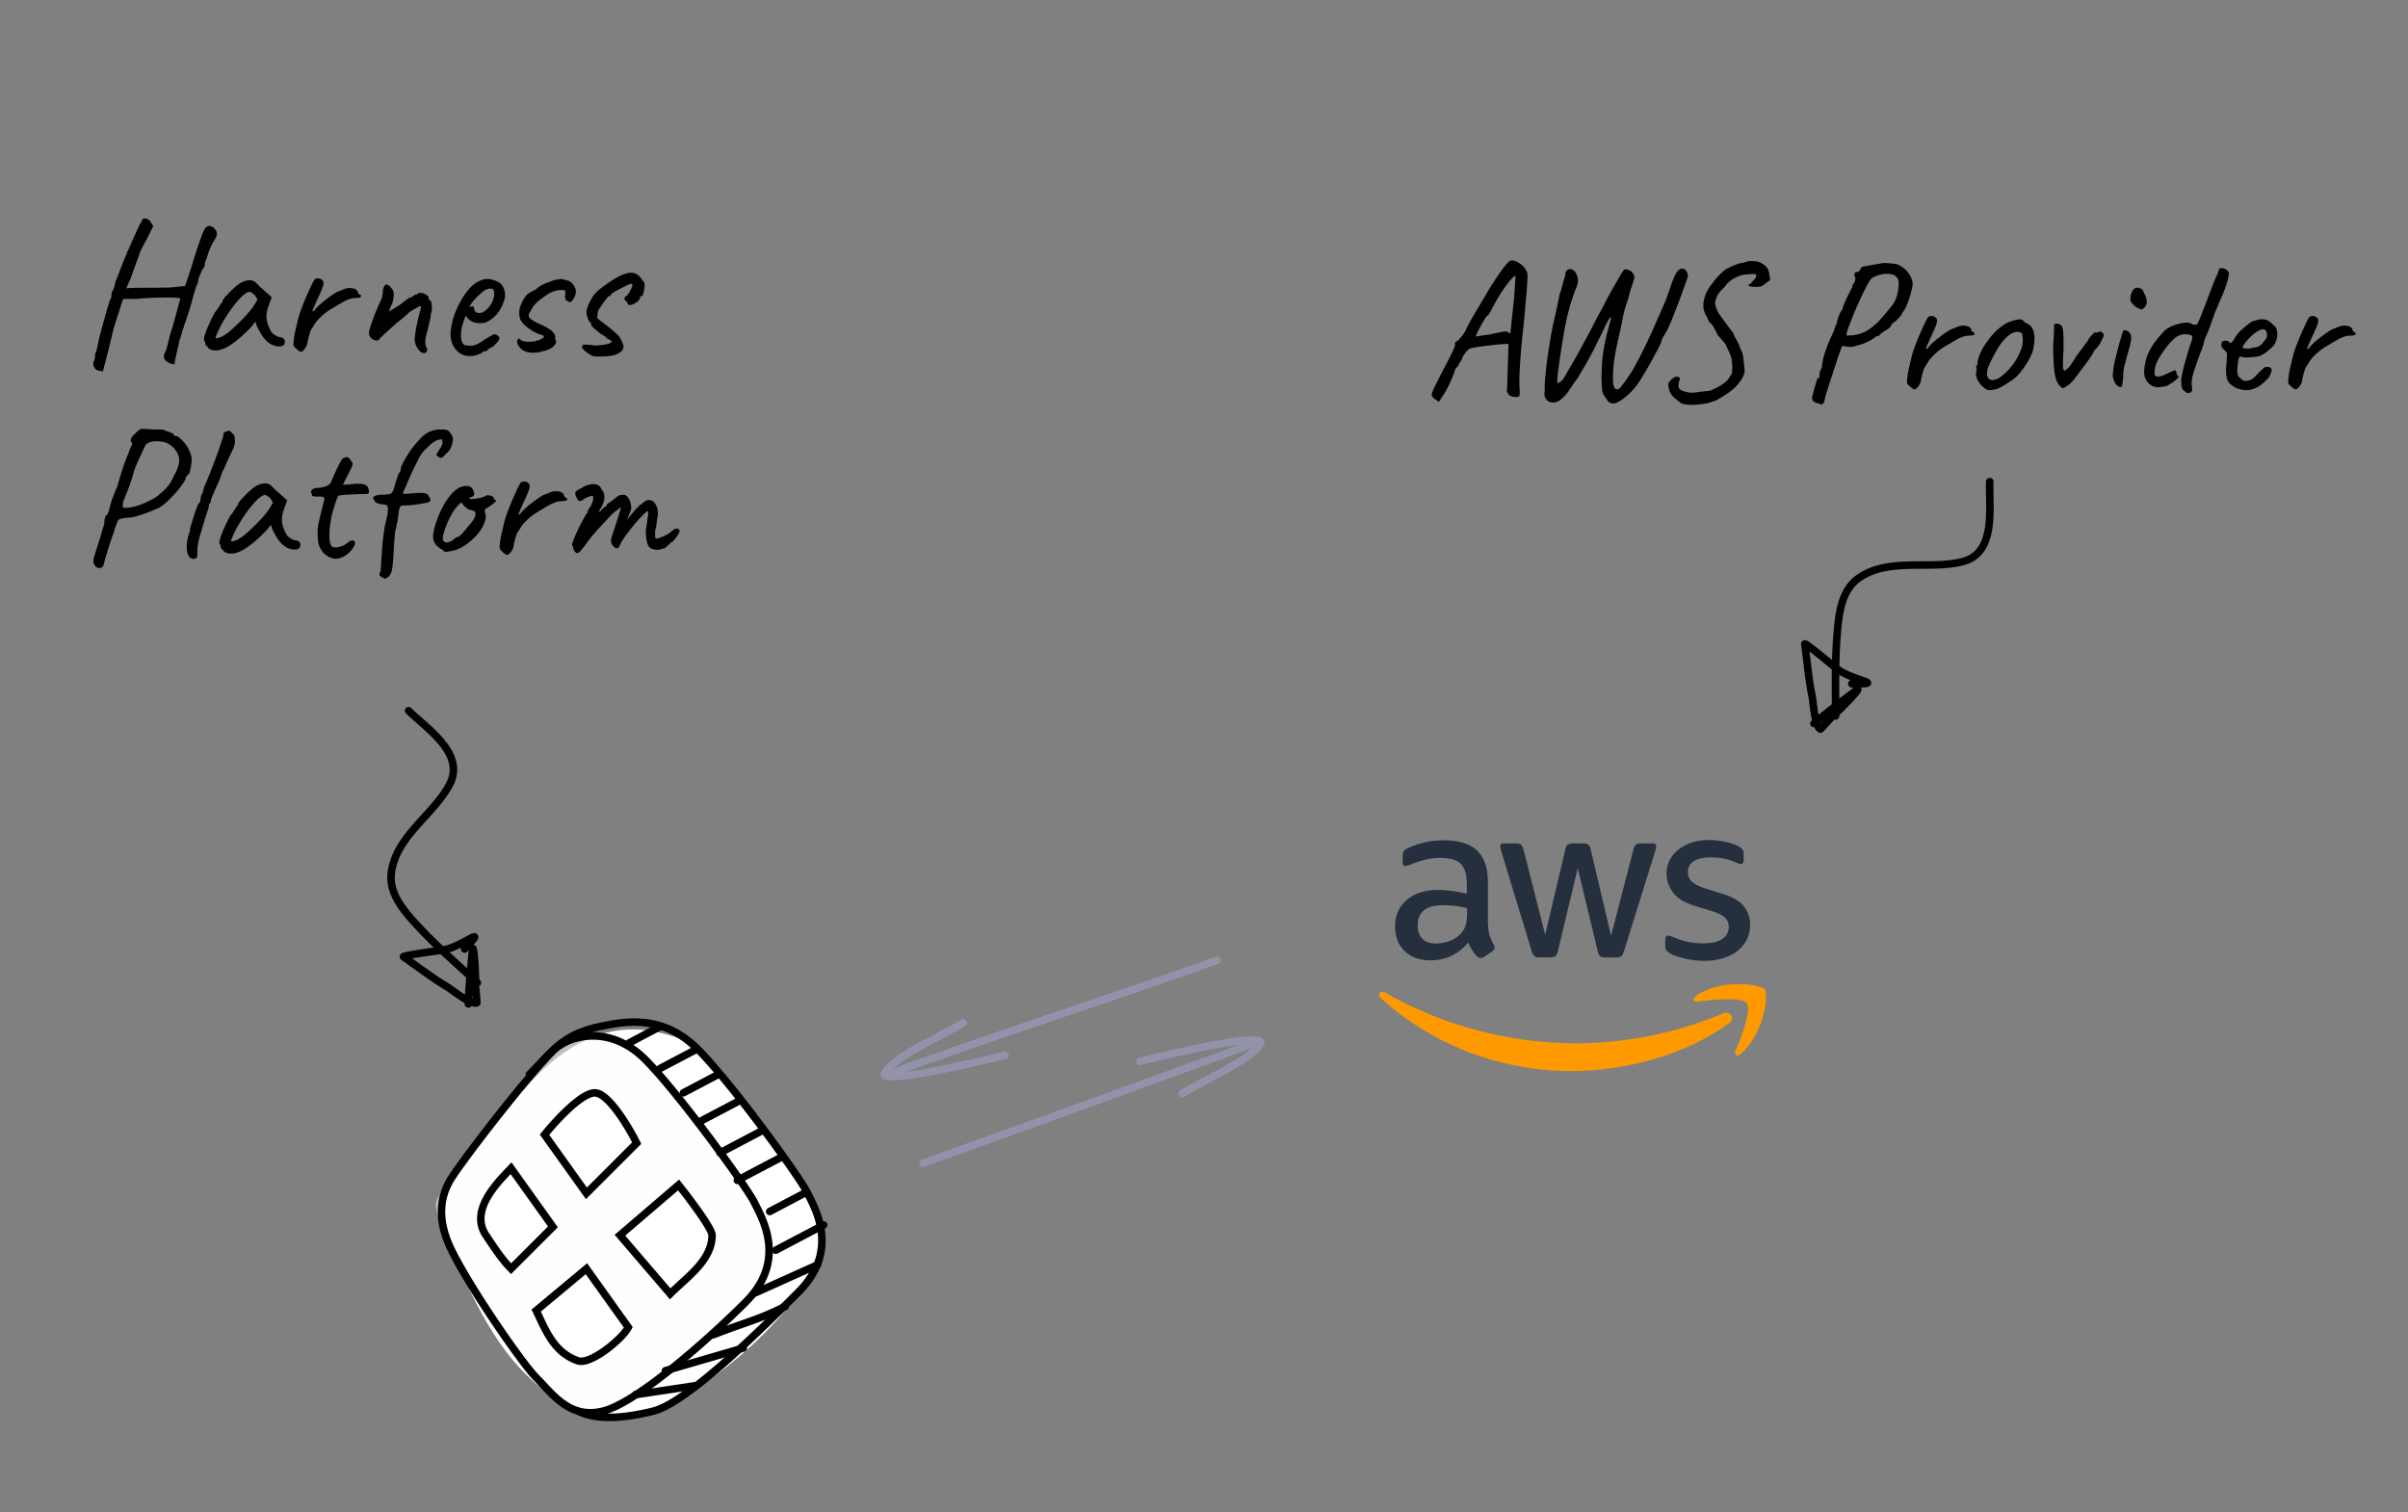 <svg width="320" height="201" fill="none" xmlns="http://www.w3.org/2000/svg"><rect width="100%" height="100%" fill="#808080" stroke="none"/><path d="M86.97 137.104c-10.234-1.969-17.019 6.741-22.674 14.362-7.903 6.542-6.157 10.486-5.56 11.794 3.839 8.405 8.818 23.282 22.322 25.074 7.986 1.06 22.553-10.934 27.086-19.637 3.641-6.991-5.773-16.419-7.704-19.692-4.477-7.587-7.06-10.668-13.47-11.901Z" fill="#fff"/><path opacity=".5" fill-rule="evenodd" clip-rule="evenodd" d="M74.898 138.108c2.075-2.074 8.381-.594 11.22 2.244 4.487 4.488 16.828 20.195 16.828 23.561 0 3.365-1.643 7.252-5.61 11.219-4.487 4.487-14.584 11.219-16.828 12.341-2.244 1.122-4.488 1.122-11.22-7.854-6.731-8.975-12.34-17.95-11.219-20.194.898-1.795 10.098-14.585 16.83-21.317Zm-2.68 12.341 5.609 7.854 6.731-6.732c-1.122-2.244-3.814-6.731-5.61-6.731-1.794 0-5.235 3.739-6.73 5.609Zm10.096 13.463 7.854-6.731c1.496 1.87 4.488 5.834 4.488 6.731 0 2.706-2.175 4.687-4.194 6.525-.493.449-.976.889-1.416 1.329l-6.732-7.854Zm1.122 12.342-5.61-7.854-6.73 5.61c.153.308.308.637.468.979v.001c1.004 2.146 2.238 4.784 5.14 5.751 1.704.568 5.985-2.992 6.732-4.487ZM73.34 162.79l-5.61-7.853-.25.262v.001c-1.857 1.941-5.258 5.498-3.115 8.712l.001.002c1.208 1.812 2.243 3.365 3.365 4.486l5.61-5.61Z" fill="#FCFEFF"/><path fill-rule="evenodd" clip-rule="evenodd" d="M85.368 141.152c-4.388-4.389-9.5-3.149-11.536-1.113-3.489 3.488-11.08 13.296-13.294 16.619-2.458 3.687-1.069 7.317.03 9.517l-.314.157.315-.157c1.283 2.566 3.605 6.273 5.838 9.571 2.242 3.311 4.348 6.144 5.199 6.994.31.311.638.662.966 1.012.25.268.5.535.743.785.583.6 1.184 1.165 1.841 1.625 1.294.906 2.817 1.415 4.88.899 1.03-.258 2.399-.95 3.977-1.958 1.569-1.002 3.307-2.291 5.07-3.709 3.528-2.835 7.132-6.162 9.642-8.671 2.67-2.67 3.179-5.299 2.918-7.519-.237-2.011-1.105-3.706-1.695-4.859a38.228 38.228 0 0 1-.204-.402c-.23-.459-.957-1.58-2.018-3.108a194.7 194.7 0 0 0-3.874-5.354c-2.937-3.925-6.286-8.132-8.484-10.329Zm-12.243-1.821c2.416-2.416 8.16-3.676 12.95 1.114 2.255 2.254 5.642 6.513 8.578 10.437a196.24 196.24 0 0 1 3.894 5.382c1.05 1.511 1.823 2.696 2.092 3.232.058.118.125.247.196.387.588 1.145 1.542 3.002 1.801 5.205.295 2.51-.309 5.447-3.204 8.342-2.53 2.53-6.161 5.882-9.722 8.743-1.78 1.431-3.549 2.744-5.158 3.773-1.6 1.021-3.08 1.786-4.274 2.085-2.39.597-4.206-.007-5.695-1.049-.734-.514-1.386-1.131-1.985-1.748-.278-.287-.534-.561-.782-.826-.308-.33-.604-.648-.917-.961-.931-.93-3.091-3.848-5.32-7.141-2.238-3.306-4.59-7.057-5.904-9.684-1.127-2.253-2.75-6.347.03-10.519 2.238-3.355 9.869-13.221 13.42-16.772Z" fill="#000"/><path fill-rule="evenodd" clip-rule="evenodd" d="M92.386 139.812c-4.396-4.396-9.067-3.589-12.132-2.976-2.716.544-4.309 1.349-5.629 2.405-.668.534-1.275 1.14-1.932 1.832-.189.198-.382.404-.581.618-.491.523-1.022 1.089-1.62 1.687l-.707-.707c.586-.586 1.099-1.133 1.585-1.652.203-.216.4-.427.598-.635.665-.699 1.31-1.346 2.033-1.924 1.463-1.17 3.209-2.035 6.057-2.604 3.11-.622 8.253-1.533 13.035 3.249 2.254 2.254 5.642 6.513 8.578 10.438a194.503 194.503 0 0 1 3.894 5.382c1.049 1.51 1.823 2.695 2.091 3.232.059.118.126.247.197.386.588 1.145 1.541 3.002 1.801 5.205.295 2.511-.309 5.447-3.204 8.342-2.52 2.52-6.233 6.205-9.875 9.4-1.821 1.597-3.632 3.079-5.273 4.234-1.628 1.145-3.137 2.005-4.346 2.307-4.482 1.121-7.97 1.158-10.362-.038l.447-.894c2.06 1.03 5.25 1.068 9.672-.038 1.018-.254 2.4-1.019 4.013-2.155 1.6-1.126 3.382-2.582 5.19-4.168 3.615-3.171 7.307-6.835 9.827-9.355 2.67-2.67 3.179-5.299 2.917-7.518-.236-2.011-1.104-3.706-1.694-4.86a55.948 55.948 0 0 1-.204-.401c-.23-.459-.957-1.581-2.018-3.109a192.966 192.966 0 0 0-3.874-5.353c-2.937-3.926-6.286-8.132-8.484-10.33Z" fill="#000"/><path fill-rule="evenodd" clip-rule="evenodd" d="M77.19 145.438c.61-.388 1.26-.687 1.854-.687.635 0 1.255.384 1.793.854.556.485 1.117 1.144 1.641 1.853 1.052 1.421 2.013 3.117 2.578 4.248l.161.322-7.35 7.35-6.128-8.579.236-.295c.753-.942 1.995-2.353 3.28-3.534.642-.59 1.306-1.134 1.934-1.532Zm-4.196 5.398 5 7.001 6.004-6.005c-.559-1.079-1.41-2.545-2.323-3.779-.505-.682-1.016-1.276-1.496-1.695-.498-.435-.88-.607-1.135-.607-.297 0-.742.165-1.319.531-.558.355-1.174.855-1.793 1.424-1.112 1.022-2.199 2.232-2.938 3.13Zm-5.026 3.649 6.163 8.629-6.218 6.218-.353-.354c-1.148-1.147-2.198-2.722-3.378-4.492l-.024-.036c-1.265-1.897-.78-3.881.155-5.532.845-1.494 2.115-2.82 2.989-3.733l.249-.261.417-.439Zm-2.785 4.925c-.85 1.503-1.154 3.043-.193 4.485 1.077 1.616 1.988 2.979 2.931 4.014l4.904-4.903-4.968-6.955c-.86.902-1.943 2.069-2.674 3.359Zm25.058-2.632.323.404a78.277 78.277 0 0 1 2.802 3.727c.468.668.894 1.314 1.206 1.856.156.27.288.523.383.744.088.205.171.444.171.664 0 1.849-.927 3.355-2.074 4.645-.574.646-1.217 1.252-1.844 1.828l-.41.374c-.488.444-.956.87-1.383 1.298l-.382.381-7.355-8.58 8.563-7.341Zm-7.153 7.449 6.006 7.007c.336-.321.688-.642 1.04-.963l.398-.362c.624-.573 1.234-1.15 1.773-1.755 1.08-1.215 1.821-2.491 1.821-3.981v.001s-.001-.02-.015-.067a1.765 1.765 0 0 0-.075-.204 6.362 6.362 0 0 0-.33-.639 25.777 25.777 0 0 0-1.16-1.782 76.52 76.52 0 0 0-2.44-3.27l-7.018 6.015Zm-5.064 3.669 6.054 8.475-.135.269c-.223.445-.674.99-1.212 1.53-.548.55-1.22 1.13-1.924 1.644-.701.512-1.448.97-2.142 1.265-.667.284-1.399.466-2.006.264-1.808-.603-3.001-1.808-3.875-3.119-.628-.942-1.113-1.978-1.536-2.882a39.63 39.63 0 0 0-.443-.928l-.177-.354 7.396-6.164Zm-6.15 6.427c.104.216.207.437.312.66.413.885.847 1.812 1.43 2.686.796 1.194 1.829 2.215 3.36 2.725.237.079.67.032 1.298-.235.6-.255 1.278-.667 1.943-1.153a15.636 15.636 0 0 0 1.806-1.542c.39-.392.69-.745.877-1.022l-5.063-7.088-5.963 4.969ZM99.917 172.037a.5.5 0 0 1 .251-.662l8.283-3.729a.501.501 0 0 1 .411.912l-8.284 3.729a.5.5 0 0 1-.661-.25Zm2.724-5.635a.5.5 0 0 1 .209-.675l6.37-3.356a.5.5 0 1 1 .466.885l-6.37 3.355a.5.5 0 0 1-.675-.209Zm-.796-5.145a.5.5 0 0 1 .209-.676l4.777-2.517a.5.5 0 0 1 .466.885l-4.777 2.517a.5.5 0 0 1-.675-.209ZM92.765 149.197a.5.5 0 0 1 .21-.676l4.777-2.516a.5.5 0 1 1 .466.884l-4.777 2.517a.5.5 0 0 1-.676-.209Zm2.48 4.258a.5.5 0 0 1 .21-.675l5.482-2.888a.5.5 0 1 1 .466.885l-5.482 2.888a.5.5 0 0 1-.676-.21Zm2.297 3.659a.5.5 0 0 1 .21-.675l5.573-2.936a.5.5 0 1 1 .466.885l-5.573 2.936a.5.5 0 0 1-.675-.21ZM83.211 138.818a.5.5 0 0 1 .21-.676l4.08-2.15a.5.5 0 0 1 .467.885l-4.081 2.15a.5.5 0 0 1-.676-.209Zm4.082 3.415a.5.5 0 0 1 .209-.676l4.677-2.464a.5.5 0 0 1 .466.885l-4.677 2.464a.5.5 0 0 1-.675-.209Zm3.084 3.244a.5.5 0 0 1 .21-.675l4.776-2.517a.5.5 0 1 1 .466.885l-4.777 2.516a.5.5 0 0 1-.675-.209ZM83.955 185.441a.5.5 0 0 1 .42-.568l7.963-1.195a.5.5 0 1 1 .148.989l-7.962 1.195a.5.5 0 0 1-.569-.421Zm3.996-3.119a.5.5 0 0 1 .34-.62l10.35-3.017a.5.5 0 0 1 .28.96l-10.35 3.017a.5.5 0 0 1-.62-.34Zm6.385-4.731a.5.5 0 0 1 .279-.65 86.33 86.33 0 0 1 3.795-1.403c.381-.134.75-.263 1.115-.394a37.753 37.753 0 0 0 4.604-1.963.5.5 0 1 1 .451.892 38.775 38.775 0 0 1-4.717 2.012c-.376.135-.751.266-1.137.401-1.099.385-2.275.797-3.74 1.384a.501.501 0 0 1-.65-.279Z" fill="#000"/><path fill-rule="evenodd" clip-rule="evenodd" d="M167.794 138.235a.5.5 0 0 1-.295.643c-12.627 4.67-32.017 11.662-44.69 16.201a.5.5 0 0 1-.338-.941c12.673-4.54 32.059-11.53 44.681-16.198a.499.499 0 0 1 .642.295Z" fill="#9293AB"/><path fill-rule="evenodd" clip-rule="evenodd" d="M151.006 141.169a.5.5 0 0 1 .373-.601l.524-.125c1.362-.328 4.671-1.124 7.886-1.767 1.886-.377 3.756-.705 5.19-.855.714-.074 1.343-.107 1.821-.073.236.016.465.051.658.121.179.065.437.202.542.495l.055.153-.045.156c-.1.34-.31.658-.567.951a7.112 7.112 0 0 1-.968.883c-.751.583-1.724 1.187-2.775 1.787-.968.553-2.017 1.112-3.04 1.656l-.269.144c-1.111.591-2.177 1.163-3.079 1.699a.5.5 0 0 1-.511-.86c.926-.55 2.012-1.132 3.12-1.722l.267-.142c1.025-.546 2.062-1.098 3.016-1.643 1.04-.594 1.964-1.169 2.658-1.709.347-.269.626-.522.83-.754.064-.073.119-.142.165-.206a1.973 1.973 0 0 0-.127-.012c-.39-.027-.95-.002-1.647.071-1.386.145-3.219.465-5.098.841-3.192.638-6.472 1.427-7.843 1.757l-.535.128a.5.5 0 0 1-.601-.373Zm16.142-2.346-.005-.003.005.003ZM117.251 143.078a.5.5 0 0 1 .295-.642c7.078-2.618 16.094-5.683 24.876-8.669 6.867-2.334 13.591-4.62 19.135-6.606a.5.5 0 1 1 .337.941c-5.586 2.001-12.319 4.29-19.184 6.624-8.758 2.977-17.733 6.028-24.817 8.648a.5.5 0 0 1-.642-.296Z" fill="#9293AB"/><path fill-rule="evenodd" clip-rule="evenodd" d="M134.04 140.146a.5.5 0 0 1-.373.601l-.524.125c-1.363.328-4.671 1.123-7.887 1.766-1.886.377-3.756.705-5.19.855-.713.075-1.343.108-1.82.074a2.458 2.458 0 0 1-.659-.122c-.179-.065-.437-.201-.542-.495l-.055-.153.046-.156c.099-.34.31-.658.567-.95.26-.296.591-.591.967-.883.751-.584 1.724-1.188 2.775-1.788.968-.553 2.018-1.111 3.04-1.656l.269-.143c1.111-.592 2.177-1.164 3.08-1.699a.5.5 0 1 1 .51.86c-.926.549-2.012 1.132-3.119 1.721l-.267.143c-1.026.546-2.062 1.097-3.017 1.642-1.039.594-1.963 1.17-2.658 1.709-.346.27-.625.522-.829.754-.065.073-.12.142-.166.207.039.004.081.008.128.011.389.028.949.002 1.646-.071 1.387-.144 3.219-.465 5.098-.84 3.192-.639 6.473-1.428 7.843-1.757l.536-.128a.5.5 0 0 1 .601.373Zm-16.143 2.346.006.003-.006-.003Z" fill="#9293AB"/><path fill-rule="evenodd" clip-rule="evenodd" d="M243.932 95.657a.5.5 0 0 1-.5-.5c0-.702-.003-1.406-.006-2.113-.013-2.989-.026-6.013.232-9.022.104-1.202.236-2.651.647-4.009.413-1.363 1.12-2.68 2.403-3.58 2.118-1.485 4.587-1.755 6.997-1.815a84.89 84.89 0 0 1 1.715-.02c1.836-.008 3.595-.016 5.231-.425 1.041-.26 1.735-.79 2.213-1.482.487-.706.767-1.605.918-2.616.151-1.01.168-2.095.156-3.154l-.015-.87c-.015-.739-.03-1.451-.001-2.064a.5.5 0 1 1 .999.046c-.027.578-.014 1.238.001 1.962.006.295.012.6.016.914.012 1.07-.004 2.221-.167 3.314-.163 1.09-.477 2.157-1.084 3.036-.616.893-1.517 1.566-2.794 1.885-1.764.44-3.691.448-5.551.456a78.85 78.85 0 0 0-1.612.018c-2.378.059-4.587.329-6.447 1.633-1.037.727-1.646 1.814-2.021 3.052-.376 1.243-.503 2.592-.607 3.805-.255 2.96-.242 5.927-.229 8.913.003.711.006 1.423.006 2.137a.5.5 0 0 1-.5.5Z" fill="#000"/><path fill-rule="evenodd" clip-rule="evenodd" d="M240.672 96.498a.5.5 0 0 1 .052-.705l.074-.063c-.063-.264-.117-.54-.162-.81a30.011 30.011 0 0 1-.196-1.426c-.046-.382-.08-.664-.112-.822-.328-1.598-.529-3.276-.725-4.912-.085-.708-.168-1.409-.261-2.092a.517.517 0 0 1 .286-.535.537.537 0 0 1 .365-.033h.002a.965.965 0 0 1 .233.102c.119.069.275.176.445.3.347.25.813.614 1.292.996.959.766 1.995 1.628 2.284 1.874.449.383 1.088.712 1.754.99.505.21.995.38 1.406.523l.366.128c.212.076.432.158.572.241a.78.78 0 0 1 .145.108.534.534 0 0 1-.011.802.654.654 0 0 1-.22.121 1.56 1.56 0 0 1-.328.062c-.118.012-.261.02-.43.026l-.208.006a.51.51 0 0 1 .085.238c.012.136-.033.242-.044.27l-.001.001c-.033.08-.084.154-.12.206-.155.22-.479.59-.852.994-.753.815-1.812 1.878-2.412 2.375.001 0 .001 0 0 0l-.025.024c-.018.018-.042.041-.07.071-.058.06-.13.138-.214.228-.136.148-.296.325-.459.505l-.11.121c-.198.219-.395.435-.545.595-.075.08-.144.15-.198.203a1.378 1.378 0 0 1-.093.081.519.519 0 0 1-.228.109.504.504 0 0 1-.381-.073 1.386 1.386 0 0 1-.418-.467 2.583 2.583 0 0 1-.101-.192.498.498 0 0 1-.437-.17Zm1.27-.426.027.068.335-.368-.362.3Zm4.403-4.689c-.083 0-.169 0-.259-.002a.5.5 0 0 1-.161-.972c-.102-.04-.204-.081-.307-.124-.695-.29-1.449-.667-2.018-1.151-.28-.24-1.308-1.095-2.259-1.854a49.27 49.27 0 0 0-.871-.683l.132 1.093c.193 1.617.386 3.225.705 4.781a12.838 12.838 0 0 1 .134.971c.049.403.106.862.181 1.312l.044.248c1.193-.98 2.423-1.91 3.646-2.836.333-.251.665-.503.995-.754l.038-.029ZM63.807 130.953a.5.5 0 0 1-.707.03c-.517-.474-1.038-.948-1.562-1.423-2.212-2.009-4.451-4.042-6.495-6.266-.817-.888-1.796-1.965-2.519-3.185-.726-1.225-1.22-2.636-1.016-4.191.335-2.564 1.804-4.567 3.388-6.385.38-.436.764-.859 1.144-1.277 1.234-1.36 2.416-2.662 3.22-4.144.512-.943.59-1.813.402-2.634-.19-.835-.665-1.65-1.308-2.444-.643-.793-1.431-1.539-2.22-2.245-.218-.194-.436-.386-.652-.576-.555-.488-1.09-.959-1.523-1.394a.5.5 0 1 1 .709-.705c.408.41.904.846 1.447 1.324.221.195.45.396.685.606.797.713 1.636 1.503 2.33 2.361.695.857 1.269 1.809 1.507 2.851.242 1.057.13 2.176-.498 3.333-.867 1.598-2.162 3.024-3.414 4.401-.366.403-.728.802-1.075 1.2-1.563 1.794-2.856 3.605-3.15 5.858-.165 1.255.225 2.438.884 3.551.663 1.118 1.572 2.123 2.395 3.019 2.01 2.186 4.208 4.182 6.418 6.189.526.478 1.054.957 1.58 1.439a.5.5 0 0 1 .03.707Z" fill="#000"/><path fill-rule="evenodd" clip-rule="evenodd" d="M62.224 133.924a.5.5 0 0 1-.484-.515c0-.033.002-.065.003-.097a12.309 12.309 0 0 1-.707-.428 30.218 30.218 0 0 1-1.128-.779l-.055-.04a13.43 13.43 0 0 0-.682-.472c-1.4-.838-2.773-1.823-4.112-2.784-.58-.416-1.152-.828-1.718-1.221a.518.518 0 0 1-.202-.572c.056-.184.195-.274.222-.292l.002-.001a.986.986 0 0 1 .233-.103 5.71 5.71 0 0 1 .52-.126c.42-.086 1.003-.184 1.609-.279 1.212-.19 2.548-.371 2.924-.418.586-.073 1.26-.321 1.915-.625.496-.229.953-.476 1.336-.683l.34-.183c.2-.105.41-.212.566-.26a.807.807 0 0 1 .177-.034.533.533 0 0 1 .583.55.64.64 0 0 1-.058.244 1.531 1.531 0 0 1-.177.284 6.65 6.65 0 0 1-.27.335l-.137.157c.102.015.181.059.233.098.108.083.157.188.17.215v.001c.035.079.057.166.07.227.058.264.112.753.157 1.3.093 1.106.16 2.606.122 3.384 0-.001 0-.001 0 0v.034l.006.1c.005.083.014.189.024.312.017.2.04.437.062.679l.015.163c.028.294.054.585.07.804.008.109.014.207.016.283 0 .035 0 .08-.002.123a.512.512 0 0 1-.386.474 1.403 1.403 0 0 1-.626-.007 2.417 2.417 0 0 1-.21-.056.501.501 0 0 1-.42.208Zm.544-1.225.068.026a71.97 71.97 0 0 0-.045-.496 59.14 59.14 0 0 0-.023.47Zm-.483-6.414-.176.19a.5.5 0 0 1-.825-.538c-.099.048-.199.096-.3.143-.683.316-1.47.617-2.212.709-.365.046-1.69.226-2.893.414a49.56 49.56 0 0 0-1.091.181l.895.641c1.322.949 2.638 1.894 4.001 2.71.176.105.44.294.727.5l.08.057c.33.236.707.505 1.089.753l.213.135c.084-1.541.228-3.077.372-4.604a429.88 429.88 0 0 0 .12-1.291Z" fill="#000"/><path d="M190.794 53.102c-.312-.173-.485-.364-.52-.572-.017-.208.104-.572.364-1.092.26-.52.667-1.326 1.222-2.418.416-.78.728-1.387.936-1.82.225-.45.373-.771.442-.962.087-.19.13-.312.13-.364-.035-.156-.017-.277.052-.364a.763.763 0 0 1 .338-.26 8.64 8.64 0 0 0 .416-.468c.208-.225.399-.494.572-.806.156-.364.338-.736.546-1.118.208-.381.485-.858.832-1.43.347-.59.797-1.352 1.352-2.288a31.77 31.77 0 0 1 1.144-1.846c.416-.641.858-1.274 1.326-1.898.191-.242.364-.433.52-.572.156-.156.312-.225.468-.208.208 0 .442.07.702.208.277.139.529.32.754.546.225.226.39.468.494.728.087.139.121.434.104.884s-.052.997-.104 1.638a152.41 152.41 0 0 1-.182 2.054 76.55 76.55 0 0 1-.234 2.522c-.104.97-.208 1.985-.312 3.042-.087 1.057-.156 2.08-.208 3.068-.052.97-.052 1.82 0 2.548a1.92 1.92 0 0 1 0 .442 2.919 2.919 0 0 0-.026.338c-.104.104-.277.148-.52.13-.225 0-.451-.052-.676-.156-.208-.104-.329-.234-.364-.39a.393.393 0 0 1-.104-.208c0-.104.009-.312.026-.624s.035-.806.052-1.482l.13-4.212-.338.026c-.156 0-.451.017-.884.052a24.92 24.92 0 0 0-1.404.156c-.503.052-.971.113-1.404.182-.416.052-.702.104-.858.156-.156 0-.347.104-.572.312a3.907 3.907 0 0 0-.598.806 2.71 2.71 0 0 1-.39.78c-.173.26-.26.434-.26.52-.121.087-.225.19-.312.312a34.08 34.08 0 0 1-.104.182c0 .104-.087.364-.26.78-.156.399-.355.85-.598 1.352-.243.486-.485.91-.728 1.274l-.546.832-.416-.312Zm5.382-8.372.26-.052c.191-.034.407-.07.65-.104.26-.052.494-.078.702-.078a23.806 23.806 0 0 1 1.586-.338c.329-.07.555-.104.676-.104.139 0 .26.026.364.078.069.087.13.139.182.156l.104.026c.017-.035.043-.234.078-.598l.13-1.352c.069-.537.13-1.092.182-1.664.069-.59.121-1.127.156-1.612l.078-1.144c.017-.33.035-.624.052-.884l.026-.416c-.104 0-.329.19-.676.572-.329.381-.702.884-1.118 1.508a20.243 20.243 0 0 0-1.17 2.002c-.173.33-.338.624-.494.884-.156.26-.277.39-.364.39-.035.035-.139.19-.312.468-.156.26-.329.563-.52.91-.191.33-.347.633-.468.91-.121.26-.156.408-.104.442Zm18.315 8.892a.992.992 0 0 1-.624-.156.844.844 0 0 1-.364-.416 7.328 7.328 0 0 1-.312-.442 1.602 1.602 0 0 1-.26-.624 26.598 26.598 0 0 1-.104-1.612c0-.52.026-1.248.078-2.184.052-.763.147-1.5.286-2.21.156-.728.303-1.378.442-1.95.156-.572.277-1.023.364-1.352.087-.346.104-.52.052-.52-.069 0-.173.13-.312.39a13.72 13.72 0 0 0-.468.91l-.52 1.092c-.173.347-.321.633-.442.858-.243.538-.529 1.11-.858 1.716-.312.59-.633 1.161-.962 1.716-.329.555-.615 1.04-.858 1.456a5.773 5.773 0 0 0-.546.754 51.06 51.06 0 0 1-.676.988 4.686 4.686 0 0 1-.754.858c-.381.364-.763.564-1.144.598a1.196 1.196 0 0 1-.936-.286 5.577 5.577 0 0 1-.182-.26 1.189 1.189 0 0 1-.104-.91 11.888 11.888 0 0 1 0-1.118c.035-.52.087-1.083.156-1.69.069-.624.139-1.222.208-1.794.087-.572.165-1.048.234-1.43.156-1.11.364-2.244.624-3.406.277-1.161.529-2.331.754-3.51.139-.346.26-.736.364-1.17.121-.45.243-.867.364-1.248.017-.381.104-.633.26-.754a.531.531 0 0 1 .52-.13.726.726 0 0 1 .494.312c.173.174.303.442.39.806.104.364.035.823-.208 1.378-.347.85-.685 1.89-1.014 3.12-.312 1.213-.598 2.687-.858 4.42-.069.416-.147.91-.234 1.482a72.426 72.426 0 0 0-.234 1.664c-.069.537-.121.988-.156 1.352-.017.364-.009.555.026.572.139.035.329-.07.572-.312.243-.26.459-.598.65-1.014a89.588 89.588 0 0 0 2.106-3.692c.711-1.3 1.387-2.583 2.028-3.848.295-.503.589-1.049.884-1.638.312-.606.607-1.161.884-1.664.295-.52.563-.988.806-1.404.243-.433.451-.788.624-1.066.173-.277.312-.433.416-.468.277.017.511.087.702.208.208.104.381.33.52.676.035.087.026.234-.026.442s-.113.39-.182.546c-.017.121-.095.373-.234.754-.121.382-.234.806-.338 1.274a22.64 22.64 0 0 0-.468 1.404c-.121.45-.208.823-.26 1.118a59.848 59.848 0 0 1-.52 2.47 47.99 47.99 0 0 0-.546 2.652 17.66 17.66 0 0 0-.234 2.34c-.017.486-.017.867 0 1.144a2.4 2.4 0 0 0 .156.65c.035.139.139.226.312.26a.452.452 0 0 0 .468-.182 23.193 23.193 0 0 0 1.612-2.262 27 27 0 0 0 .702-1.274c.433-.797.875-1.681 1.326-2.652.468-.988.91-1.967 1.326-2.938.433-.97.806-1.82 1.118-2.548.329-.936.589-1.681.78-2.236.208-.554.39-.97.546-1.248.156-.277.321-.468.494-.572a.57.57 0 0 1 .364-.104c.156 0 .312.07.468.208.069.07.13.182.182.338a.979.979 0 0 1 .078.52c-.087.277-.243.72-.468 1.326a64.518 64.518 0 0 1-.728 2.002c-.277.728-.546 1.422-.806 2.08a25.39 25.39 0 0 1-.676 1.586c-.191.364-.373.676-.546.936-.173.26-.26.46-.26.598 0 .07-.087.286-.26.65-.173.347-.399.772-.676 1.274a36.56 36.56 0 0 1-.858 1.56 68.788 68.788 0 0 1-.884 1.482c-.277.45-.511.797-.702 1.04-.433.538-.858.98-1.274 1.326-.399.347-.745.598-1.04.754-.295.156-.503.234-.624.234Zm8.923-.052c-.156-.07-.338-.208-.546-.416a2.719 2.719 0 0 1-.832-.832c-.191-.294-.303-.72-.338-1.274 0-.087.078-.225.234-.416.156-.208.355-.372.598-.494.243-.121.494-.087.754.104a5.489 5.489 0 0 0-.234.91.732.732 0 0 0 .208.598c.156.139.459.26.91.364.295.07.572.096.832.078.277-.017.607-.06.988-.13.399-.034.745-.07 1.04-.104.312-.035.529-.112.65-.234.485-.19.927-.433 1.326-.728.416-.294.693-.59.832-.884.208-.277.321-.494.338-.65a8.55 8.55 0 0 0 .026-.806 6.673 6.673 0 0 0-.078-.832 2.185 2.185 0 0 0-.182-.676c-.104-.26-.286-.65-.546-1.17 0-.104-.13-.303-.39-.598-.26-.294-.511-.58-.754-.858-.121-.277-.277-.59-.468-.936-.173-.346-.381-.598-.624-.754a2.038 2.038 0 0 1-.208-.468c-.069-.208-.13-.32-.182-.338l-.078-.13a16.38 16.38 0 0 0-.13-.312c-.243-.52-.269-1.153-.078-1.898.191-.745.572-1.447 1.144-2.106.139-.225.347-.485.624-.78.295-.312.572-.58.832-.806.277-.225.451-.338.52-.338l.156-.052a2.59 2.59 0 0 0 .442-.26c.208-.052.425-.13.65-.234.243-.104.477-.156.702-.156.312-.104.546-.173.702-.208.156-.052.312-.07.468-.052.156 0 .399.017.728.052.451.121.806.295 1.066.52.26.208.442.486.546.832l.182 1.118-1.092.806c-.208.07-.442.104-.702.104-.26 0-.485-.008-.676-.026l-.26-.052c-.104 0-.147-.052-.13-.156.017-.104.087-.156.208-.156a.997.997 0 0 0 .208-.234 4.72 4.72 0 0 1 .416-.416c.191-.33.234-.529.13-.598-.087-.087-.433-.095-1.04-.026a4.034 4.034 0 0 0-1.742.468 3.703 3.703 0 0 0-1.404 1.248c-.451.382-.771.772-.962 1.17-.191.399-.286.745-.286 1.04.035.122.087.295.156.52.069.208.165.434.286.676a60.677 60.677 0 0 0 1.586 2.158c.329.416.494.668.494.754v.13c.017 0 .087.113.208.338.139.226.269.468.39.728.121.243.182.399.182.468l.052.156c.052.087.113.217.182.39.069.052.13.252.182.598.052.347.095.71.13 1.092.052.382.078.676.078.884 0 .208-.052.434-.156.676-.104.225-.234.45-.39.676a6.053 6.053 0 0 1-.52.65 7.622 7.622 0 0 1-.884.78c-.399.295-.823.572-1.274.832-.433.278-.841.46-1.222.546-.26.104-.598.182-1.014.234a9.49 9.49 0 0 1-1.248.13c-.416.017-.789 0-1.118-.052-.312-.035-.511-.095-.598-.182Zm18.447.13a1.256 1.256 0 0 0-.39-.13 1.131 1.131 0 0 1-.416-.182.419.419 0 0 1-.208-.338 9.501 9.501 0 0 0-.052-.156c0-.052.026-.173.078-.364.052-.173.13-.468.234-.884.104-.346.191-.65.26-.91.087-.26.13-.407.13-.442.07.035.139.018.208-.052.07-.07.104-.251.104-.546-.017-.07 0-.182.052-.338.07-.156.148-.312.234-.468a7.1 7.1 0 0 1 .052-.494l.156-.832c.243-.815.494-1.534.754-2.158.278-.624.486-1.075.624-1.352 0-.035.026-.13.078-.286.052-.156.113-.312.182-.468.07-.173.122-.286.156-.338.018-.156.061-.355.13-.598.087-.26.182-.502.286-.728.122-.242.234-.407.338-.494 0-.104.044-.277.13-.52.087-.242.191-.494.312-.754.122-.277.234-.511.338-.702.104-.19.165-.286.182-.286l.026-.156c.035-.104.139-.268.312-.494l.026-.26a.67.67 0 0 1 .26-.416c.07-.26.113-.433.13-.52.018-.104-.008-.173-.078-.208-.156-.45-.017-.684.416-.702.104 0 .226-.147.364-.442.087-.156.252-.251.494-.286.26-.035.642-.104 1.144-.208.33-.052.642-.104.936-.156l.442-.078c.243 0 .555.017.936.052.399.035.711.078.936.13.624.295 1.101.667 1.43 1.118.33.45.52.876.572 1.274.035.208 0 .52-.104.936-.086.399-.208.824-.364 1.274-.138.45-.303.858-.494 1.222-.173.347-.338.58-.494.702.087-.017.052.078-.104.286a4.962 4.962 0 0 1-.598.65c-.225.208-.398.33-.52.364l-.182.338a1.294 1.294 0 0 1-.52.494 8.933 8.933 0 0 0-.676.442 2.054 2.054 0 0 0-.546.546c0-.138-.043-.182-.13-.13a.913.913 0 0 0-.286.208c-.104.087-.19.148-.26.182a8.236 8.236 0 0 1-1.17.598 6.454 6.454 0 0 1-1.092.312c-.086.07-.225.113-.416.13a5.188 5.188 0 0 1-.52.026l-.884-.13-.546 1.482a39.17 39.17 0 0 1-.598 1.846l-.52 1.612c-.173.52-.364 1.127-.572 1.82-.069.468-.173.772-.312.91-.138.139-.268.156-.39.052Zm3.536-9.1c.642 0 1.196-.07 1.664-.208a4.454 4.454 0 0 0 1.3-.598c.399-.277.772-.58 1.118-.91.139-.139.33-.346.572-.624.243-.277.494-.572.754-.884.278-.33.512-.624.702-.884.278-.381.477-.806.598-1.274.122-.485.191-.927.208-1.326.018-.416-.026-.71-.13-.884-.225-.33-.546-.52-.962-.572a3.06 3.06 0 0 0-1.248.052 4.697 4.697 0 0 0-1.17.442c-.086.035-.242.234-.468.598-.208.364-.45.824-.728 1.378a61.25 61.25 0 0 0-.806 1.742 66.84 66.84 0 0 0-.728 1.768 31.437 31.437 0 0 0-.546 1.43c-.121.399-.164.65-.13.754Zm8.396 6.734a1.306 1.306 0 0 1-.338-.364c-.052-.121-.052-.355 0-.702.052-.485.122-.91.208-1.274.087-.381.191-.815.312-1.3.035-.208.13-.563.286-1.066.174-.502.382-1.048.624-1.638.243-.59.486-1.144.728-1.664.243-.537.451-.936.624-1.196a.692.692 0 0 1 .494-.13.804.804 0 0 1 .52.234c.191.156.217.433.078.832-.121.381-.381.988-.78 1.82-.208.468-.364.823-.468 1.066-.104.226-.147.364-.13.416.018.035.096.009.234-.078.104-.19.295-.407.572-.65.278-.26.572-.511.884-.754.312-.242.607-.46.884-.65a6.13 6.13 0 0 1 .572-.364c.139-.087.295-.156.468-.208.191-.07.321-.121.39-.156.399-.19.806-.26 1.222-.208.416.052.676.208.78.468.018.139.07.243.156.312l.156.104c.07 0 .104.026.104.078l.026.078c0 .121-.095.2-.286.234-.173.018-.398.035-.676.052-.225.018-.424.06-.598.13-.173.07-.381.156-.624.26-.658.382-1.291.754-1.898 1.118-.589.364-1.161.85-1.716 1.456a4.18 4.18 0 0 0-.364.494c-.121.19-.251.399-.39.624-.086.087-.173.278-.26.572-.086.295-.164.58-.234.858-.052.26-.078.416-.078.468l-.078.26a1.57 1.57 0 0 1-.26.468c-.208.277-.381.416-.52.416-.138 0-.346-.139-.624-.416Zm10.669.52c-.225 0-.407-.043-.546-.13a9.776 9.776 0 0 1-.468-.364c-.329-.346-.563-.676-.702-.988-.138-.33-.182-.641-.13-.936a.78.78 0 0 0 .052-.39v-.208c-.086-.087-.112-.139-.078-.156a.578.578 0 0 0 .104-.156c.104 0 .139-.095.104-.286-.034-.139.035-.442.208-.91.174-.468.39-.91.65-1.326.104-.173.26-.398.468-.676.208-.295.434-.58.676-.858.26-.294.494-.529.702-.702.434-.364.815-.633 1.144-.806.33-.173.685-.303 1.066-.39.382-.087.642-.13.78-.13.156 0 .364.139.624.416.399.174.685.382.858.624.191.243.312.598.364 1.066.052.52.009 1.118-.13 1.794-.121.659-.528 1.482-1.222 2.47-.433.624-.832 1.092-1.196 1.404-.364.295-.797.59-1.3.884a5.805 5.805 0 0 1-.988.546 4.23 4.23 0 0 1-1.04.208Zm2.496-2.756c.416-.468.746-.91.988-1.326.26-.416.503-.944.728-1.586.07-.19.113-.425.13-.702a3.968 3.968 0 0 0-.026-.806c-.017-.26-.078-.407-.182-.442-.208-.121-.459-.156-.754-.104-.294.035-.615.2-.962.494a6.475 6.475 0 0 0-1.404 1.69 21.212 21.212 0 0 0-1.17 2.262c-.26.624-.32 1.127-.182 1.508.156.364.477.494.962.39.503-.121 1.127-.58 1.872-1.378Zm7.528 2.314c-.173.121-.294.182-.364.182-.069-.017-.199-.121-.39-.312-.329-.312-.563-.901-.702-1.768-.121-.884-.182-2.123-.182-3.718.07-.71.104-1.317.104-1.82.018-.502.026-.788.026-.858.052-.07.156-.104.312-.104.174 0 .321.035.442.104a.624.624 0 0 1 .338.39c.07.173.113.485.13.936.018.433.026 1.1.026 2.002a24.72 24.72 0 0 0-.078 1.82c0 .503.026.789.078.858.07.121.148.156.234.104.104-.07.286-.234.546-.494.139-.19.312-.442.52-.754l.494-.78c.191-.242.364-.477.52-.702.174-.225.295-.372.364-.442.07-.139.156-.268.26-.39a2.34 2.34 0 0 0 .26-.364c.191-.33.39-.598.598-.806.208-.225.347-.338.416-.338.07.052.13.07.182.052a.466.466 0 0 1 .208-.052c.122-.121.286-.121.494 0a.89.89 0 0 1 .182.182.25.25 0 0 1 .078.182c0 .087-.069.269-.208.546a5.146 5.146 0 0 1-.442.806c-.156.243-.277.39-.364.442l-.078.078-.182.182c-.034.121-.147.338-.338.65-.19.295-.424.633-.702 1.014a47.14 47.14 0 0 1-.858 1.144l-.78 1.014c-.173.243-.372.46-.598.65a3.616 3.616 0 0 1-.546.364Zm7.256.026c-.26-.035-.486-.217-.676-.546-.174-.347-.278-.659-.312-.936.017-.139.034-.338.052-.598l.104-.806c.069-.33.164-.728.286-1.196l.364-1.456c.138-.485.26-.901.364-1.248.104-.346.173-.555.208-.624.086-.139.225-.173.416-.104.19.07.346.173.468.312a.954.954 0 0 1 .182.494c.034.19.008.468-.078.832-.07.364-.208.902-.416 1.612a54.65 54.65 0 0 0-.442 1.69 5.44 5.44 0 0 0-.104 1.326c-.07.59-.122.954-.156 1.092-.035.122-.122.174-.26.156Zm2.99-10.374a.348.348 0 0 1-.208.078 1.684 1.684 0 0 1-.286-.156c-.122-.017-.278-.095-.468-.234a5.736 5.736 0 0 1-.468-.468c-.122-.173-.182-.277-.182-.312a2.83 2.83 0 0 1 .026-.65c.052-.277.147-.52.286-.728a.723.723 0 0 1 .598-.364c.069 0 .13.009.182.026.052.017.208.078.468.182.138.26.277.555.416.884.138.312.199.624.182.936-.018.295-.2.563-.546.806Zm6.357 11.102c-.19.07-.329.096-.416.078-.069-.035-.251-.164-.546-.39a1.998 1.998 0 0 1-.234-.546 10.8 10.8 0 0 1-.026-.91c.035-.26.104-.633.208-1.118.122-.485.26-.997.416-1.534.156-.537.295-1.023.416-1.456.139-.433.243-.728.312-.884.122-.416.148-.667.078-.754-.069-.104-.277-.173-.624-.208-.693-.087-1.317.139-1.872.676-.554.538-1.109 1.24-1.664 2.106-.416.642-.667 1.196-.754 1.664-.069.45-.078.763-.026.936.052.139.174.217.364.234.191 0 .399-.043.624-.13.243-.087.451-.173.624-.26.122-.07.269-.139.442-.208.191-.087.373-.165.546-.234.104 0 .174.035.208.104.052.052.078.165.078.338 0 .07.026.13.078.182a.698.698 0 0 0 .182.13c.07.07-.034.226-.312.468-.26.243-.667.52-1.222.832-.52.122-.944.182-1.274.182-.312 0-.615-.112-.91-.338-.485-.294-.762-.771-.832-1.43-.052-.676.087-1.5.416-2.47.33-.78.694-1.413 1.092-1.898a20.41 20.41 0 0 1 1.274-1.456c.07-.07.226-.173.468-.312.26-.156.581-.294.962-.416a5.749 5.749 0 0 1 1.222-.26c.382-.035.711.044.988.234.312.07.512.06.598-.026.087-.104.234-.416.442-.936.347-.867.685-1.742 1.014-2.626.33-.901.685-1.811 1.066-2.73.174-.33.278-.58.312-.754.052-.19.113-.32.182-.39h.494c.07 0 .191.06.364.182a.949.949 0 0 1 .364.494c0 .156-.069.503-.208 1.04-.138.52-.364 1.144-.676 1.872-.277.642-.554 1.291-.832 1.95-.26.642-.511 1.326-.754 2.054-.19.538-.364.97-.52 1.3-.156.33-.26.615-.312.858a7.23 7.23 0 0 1-.39 1.222c-.138.347-.234.59-.286.728-.225.659-.407 1.196-.546 1.612-.138.399-.242.737-.312 1.014-.069.26-.112.529-.13.806 0 .26.026.572.078.936 0 .07-.008.139-.026.208-.017.07-.086.148-.208.234Zm6.229-.546c-.676-.277-1.118-.658-1.326-1.144-.19-.502-.225-1.274-.104-2.314.035-.537.052-.892.052-1.066 0-.173-.095-.346-.286-.52a2.141 2.141 0 0 0-.286-.286c-.121-.121-.173-.225-.156-.312a1.032 1.032 0 0 1 .026-.39c.035-.156.087-.234.156-.234.07 0 .139-.017.208-.052a.276.276 0 0 1 .234 0c.07 0 .148.009.234.026.087.017.13.06.13.13.07.122.182.139.338.052.156-.104.321-.33.494-.676a4.8 4.8 0 0 1 .676-.832c.295-.277.581-.529.858-.754.295-.242.538-.416.728-.52a5.14 5.14 0 0 1 .39-.13c.174-.052.356-.095.546-.13.208-.035.382-.043.52-.026.312.017.572.104.78.26.226.156.434.338.624.546a.964.964 0 0 1 .416.624c.07.26.087.538.052.832a2.388 2.388 0 0 1-.234.806c-.052.174-.199.382-.442.624-.242.243-.52.477-.832.702a4.11 4.11 0 0 1-.858.494c-.225.052-.52.096-.884.13a9.927 9.927 0 0 1-.988.052c-.294-.017-.494-.052-.598-.104-.121-.07-.216.026-.286.286-.069.26-.121.633-.156 1.118-.034.382-.034.659 0 .832.035.174.07.295.104.364.122.121.286.277.494.468.226.174.538.2.936.078.33-.087.65-.312.962-.676.33-.364.633-.659.91-.884a.418.418 0 0 1 .338-.208c.174-.035.356-.026.546.026.191.122.269.269.234.442-.017.156-.104.399-.26.728-.052.121-.173.278-.364.468a9.472 9.472 0 0 1-.598.546 4.598 4.598 0 0 1-.572.416c-.52.278-1.005.425-1.456.442-.45 0-.884-.078-1.3-.234Zm1.534-5.278c.382-.087.685-.147.91-.182a1.44 1.44 0 0 0 .65-.286c.208-.173.468-.494.78-.962.07-.19.087-.381.052-.572-.017-.19-.06-.32-.13-.39a.511.511 0 0 0-.572-.156 1.729 1.729 0 0 0-.598.286c-.121.052-.303.182-.546.39-.225.19-.45.416-.676.676a5.562 5.562 0 0 0-.546.676c-.138.208-.173.33-.104.364-.034.07.061.113.286.13.243.017.408.026.494.026Zm5.596 4.992a1.29 1.29 0 0 1-.338-.364c-.052-.121-.052-.355 0-.702.052-.485.121-.91.208-1.274.086-.381.19-.815.312-1.3.034-.208.13-.563.286-1.066.173-.502.381-1.048.624-1.638.242-.59.485-1.144.728-1.664.242-.537.45-.936.624-1.196a.689.689 0 0 1 .494-.13.806.806 0 0 1 .52.234c.19.156.216.433.078.832-.122.381-.382.988-.78 1.82-.208.468-.364.823-.468 1.066-.104.226-.148.364-.13.416.017.035.095.009.234-.078.104-.19.294-.407.572-.65.277-.26.572-.511.884-.754.312-.242.606-.46.884-.65.277-.19.468-.312.572-.364.138-.087.294-.156.468-.208.19-.07.32-.121.39-.156a2.16 2.16 0 0 1 1.222-.208c.416.052.676.208.78.468a.449.449 0 0 0 .156.312l.156.104c.069 0 .104.026.104.078l.026.078c0 .121-.096.2-.286.234-.174.018-.399.035-.676.052-.226.018-.425.06-.598.13-.174.07-.382.156-.624.26-.659.382-1.292.754-1.898 1.118-.59.364-1.162.85-1.716 1.456a3.969 3.969 0 0 0-.364.494c-.122.19-.252.399-.39.624-.087.087-.174.278-.26.572-.087.295-.165.58-.234.858-.052.26-.078.416-.078.468l-.078.26a1.592 1.592 0 0 1-.26.468c-.208.277-.382.416-.52.416-.139 0-.347-.139-.624-.416ZM13.657 49.402l-.078-.052a1.818 1.818 0 0 0-.208-.052 1.095 1.095 0 0 0-.26-.026.87.87 0 0 1-.598-.468 1.018 1.018 0 0 1-.078-.754c.07-.07.122-.216.156-.442.035-.225.052-.407.052-.546.07-.139.113-.234.13-.286l.13-.52c.052-.294.139-.702.26-1.222l.442-1.716c.174-.606.338-1.187.494-1.742.156-.554.295-1.023.416-1.404.139-.381.234-.598.286-.65v-.286l.026-.234c.035-.173.122-.364.26-.572.07-.19.13-.398.182-.624.052-.225.078-.372.078-.442.07-.086.165-.294.286-.624.139-.346.269-.684.39-1.014.104-.277.217-.572.338-.884.139-.312.252-.58.338-.806l.156-.338v-.13c.07-.07.234-.416.494-1.04.278-.641.65-1.464 1.118-2.47a7.13 7.13 0 0 1 .26-.468c.104-.173.156-.294.156-.364a.356.356 0 0 1 .364-.182c.156 0 .312.052.468.156a.97.97 0 0 1 .39.442l.26.416-.936 1.872c-.277.486-.511.928-.702 1.326-.173.399-.26.633-.26.702l-.156.416c-.104.277-.225.607-.364.988-.138.381-.26.728-.364 1.04-.19.538-.372.98-.546 1.326-.156.347-.234.555-.234.624 0-.034.191-.06.572-.078.382-.017.867-.026 1.456-.026h1.794c.624-.017 1.17-.026 1.638-.026.486-.017.815-.043.988-.078l1.352-.13.884-2.678c.139-.485.321-1.075.546-1.768.226-.693.425-1.282.598-1.768.278-.797.494-1.291.65-1.482.156-.19.338-.286.546-.286a.6.6 0 0 1 .208.052c.104.018.2.06.286.13.104.052.174.13.208.234.208.19.304.407.286.65 0 .243-.138.564-.416.962-.277.468-.511.98-.702 1.534-.173.538-.329.98-.468 1.326 0 .208-.026.381-.078.52a.901.901 0 0 1-.182.286c-.034.035-.104.165-.208.39-.104.226-.199.45-.286.676-.086.225-.13.364-.13.416 0 .122-.026.269-.078.442-.052.174-.112.295-.182.364-.034.104-.112.364-.234.78-.121.416-.26.91-.416 1.482-.156.555-.32 1.1-.494 1.638-.173.52-.329.953-.468 1.3 0 .122-.043.278-.13.468-.086.173-.13.33-.13.468l-.26.78c-.104.312-.156.511-.156.598-.086.399-.182.806-.286 1.222-.086.416-.164.772-.234 1.066a6.004 6.004 0 0 0-.078.546c-.069.07-.173.078-.312.026a54.524 54.524 0 0 0-.494-.182c-.329-.19-.528-.399-.598-.624-.052-.208.018-.511.208-.91.087-.139.191-.476.312-1.014.139-.555.278-1.1.416-1.638.104-.26.217-.607.338-1.04l.364-1.352c.122-.468.226-.858.312-1.17.087-.33.148-.511.182-.546v-.26c-.034-.035-.251-.06-.65-.078a13.146 13.146 0 0 0-1.482-.026c-.589 0-1.204.017-1.846.052-.624.017-1.187.06-1.69.13h-1.898l-.182.546c-.104.312-.225.693-.364 1.144-.138.433-.286.884-.442 1.352-.138.45-.26.867-.364 1.248-.086.364-.147.624-.182.78-.069.312-.164.702-.286 1.17-.104.468-.225.945-.364 1.43-.121.503-.234.936-.338 1.3-.086.364-.147.598-.182.702Zm14.053-3.094a.786.786 0 0 0-.26-.312c-.104-.087-.156-.165-.156-.234a.852.852 0 0 0-.026-.208.323.323 0 0 0-.104-.234c-.087-.104-.078-.338.026-.702.104-.381.277-.84.52-1.378.242-.555.528-1.135.858-1.742.138-.139.277-.32.416-.546.138-.225.242-.372.312-.442 0-.07.026-.13.078-.182.052-.07.112-.104.182-.104v-.156c0-.087.078-.234.234-.442.173-.208.381-.433.624-.676.242-.26.494-.503.754-.728a4.2 4.2 0 0 1 .65-.52c.364-.242.736-.39 1.118-.442.398-.052.736.035 1.014.26l.26.26.416.416c.173.139.346.286.52.442l.962.858-.468 1.3c-.226.694-.286 1.3-.182 1.82.121.52.294.97.52 1.352.086.19.26.373.52.546.277.173.537.277.78.312.138.017.268.07.39.156.121.087.182.226.182.416a.739.739 0 0 1-.104.416c-.07.104-.19.173-.364.208-.572.07-1.11-.07-1.612-.416-.486-.346-.936-.919-1.352-1.716a4.219 4.219 0 0 1-.286-.572 5.683 5.683 0 0 1-.182-.572c-.07.087-.2.252-.39.494-.19.225-.338.39-.442.494-1.23 1.248-2.297 2.089-3.198 2.522-.884.416-1.62.434-2.21.052Zm.936-1.456c0 .122.182.122.546 0 .381-.138.788-.381 1.222-.728a25.899 25.899 0 0 0 1.768-1.664c.606-.607 1.092-1.17 1.456-1.69l.572-.936c-.174-.399-.364-.667-.572-.806-.19-.156-.356-.234-.494-.234-.226 0-.564.208-1.014.624-.434.416-.902.97-1.404 1.664-.503.694-.98 1.456-1.43 2.288-.174.347-.33.685-.468 1.014l-.182.468Zm10.725 1.482a1.297 1.297 0 0 1-.338-.364c-.052-.121-.052-.355 0-.702.052-.485.122-.91.208-1.274.087-.381.191-.815.312-1.3.035-.208.13-.563.286-1.066.174-.502.382-1.048.624-1.638.243-.59.486-1.144.728-1.664.243-.537.451-.936.624-1.196a.69.69 0 0 1 .494-.13.806.806 0 0 1 .52.234c.191.156.217.433.078.832-.121.381-.381.988-.78 1.82-.208.468-.364.823-.468 1.066-.104.226-.147.364-.13.416.018.035.096.009.234-.078.104-.19.295-.407.572-.65.278-.26.572-.511.884-.754.312-.242.607-.46.884-.65a6.05 6.05 0 0 1 .572-.364c.139-.087.295-.156.468-.208.191-.07.321-.121.39-.156a2.16 2.16 0 0 1 1.222-.208c.416.052.676.208.78.468.018.139.07.243.156.312l.156.104c.07 0 .104.026.104.078l.026.078c0 .121-.095.2-.286.234-.173.018-.398.035-.676.052-.225.018-.424.06-.598.13-.173.07-.381.156-.624.26-.658.382-1.291.754-1.898 1.118-.589.364-1.161.85-1.716 1.456a4.083 4.083 0 0 0-.364.494 50.3 50.3 0 0 0-.39.624c-.086.087-.173.278-.26.572-.086.295-.164.58-.234.858-.052.26-.078.416-.078.468l-.078.26a1.583 1.583 0 0 1-.26.468c-.208.277-.381.416-.52.416-.138 0-.346-.139-.624-.416Zm16.935.598c-.173 0-.355-.095-.545-.286a3.092 3.092 0 0 1-.469-.702 2.191 2.191 0 0 1-.181-.832c0-.26.06-.745.181-1.456.14-.71.304-1.43.494-2.158.14-.45.182-.71.13-.78-.051-.07-.285.026-.701.286-.243.122-.46.252-.65.39-.191.122-.356.26-.494.416-.087.07-.217.182-.39.338a6.726 6.726 0 0 1-.546.442c-.226.173-.512.416-.858.728l-1.04.936c-.33.312-.581.555-.755.728a.57.57 0 0 1-.39.286.91.91 0 0 1-.285-.052 1.24 1.24 0 0 1-.547-.338.868.868 0 0 1-.233-.598c0-.173.069-.468.207-.884.14-.433.321-.953.547-1.56.242-.606.52-1.248.831-1.924.052-.087.096-.19.13-.312.035-.139.061-.286.079-.442.034-.156.052-.303.052-.442 0-.087.008-.173.026-.26.034-.104.069-.2.103-.286a.874.874 0 0 1 .13-.208c.07-.139.191-.173.364-.104.174.052.321.174.442.364.26.243.39.546.39.91.018.364-.069.815-.26 1.352a3.58 3.58 0 0 0-.181.364c-.035.104-.07.2-.105.286-.034.07-.06.13-.077.182l-.026.052c.069 0 .225-.078.468-.234.242-.156.528-.33.858-.52.26-.19.485-.364.675-.52.209-.173.382-.303.52-.39.14-.104.226-.156.26-.156.07 0 .157-.026.26-.078a.988.988 0 0 0 .26-.182c.07-.07.122-.104.157-.104l.078-.026h.103a.46.46 0 0 0 .209-.13c.138-.104.32-.13.545-.078.226.035.434.121.624.26.191.139.287.295.287.468 0 .07.017.13.052.182l.078.052c.138 0 .225.217.26.65.052.434.008.85-.13 1.248 0 .26-.053.572-.157.936-.086.364-.164.71-.233 1.04a7.838 7.838 0 0 0-.287 1.144 2.76 2.76 0 0 0-.026.832c.035.225.096.407.182.546.07.121.07.26 0 .416-.069.139-.208.208-.416.208Zm6.142.39c-.763 0-1.387-.286-1.872-.858-.486-.59-.72-1.317-.702-2.184a8.912 8.912 0 0 1 .364-2.002c.225-.728.52-1.421.884-2.08a9.84 9.84 0 0 1 1.196-1.768c.433-.502.884-.858 1.352-1.066a2.96 2.96 0 0 1 .546-.208c.208-.052.416-.078.624-.078.19 0 .39.035.598.104.208.052.38.113.52.182.294.122.52.269.676.442.156.174.294.442.416.806.052.33.078.563.078.702s-.044.347-.13.624a5.845 5.845 0 0 1-.806 1.612c-.33.45-.772.832-1.326 1.144a1.843 1.843 0 0 1-.494.208 2.91 2.91 0 0 1-1.56-.13 1.842 1.842 0 0 1-.754-.598l-.182-.208-.078.208c-.174.468-.312.901-.416 1.3-.087.399-.13.763-.13 1.092 0 .208.017.407.052.598.052.19.12.355.208.494.069.104.182.182.338.234.173.035.355.052.546.052h.364c.138-.017.268-.052.39-.104a2.95 2.95 0 0 0 .702-.338c.19-.121.38-.251.572-.39l.104-.052h-.026a5.1 5.1 0 0 0 .546-.312l.26-.156c.069 0 .138-.043.208-.13.138-.07.312-.043.52.078.225.121.338.278.338.468-.018.087-.096.225-.234.416a4.169 4.169 0 0 1-.468.494c-.156.156-.286.243-.39.26a1.013 1.013 0 0 1-.182.104.565.565 0 0 0-.208.104h.026c-.156.208-.312.312-.468.312h-.208c-.07.121-.295.26-.676.416a3.26 3.26 0 0 1-1.118.208Zm1.17-5.72c.312 0 .58-.086.806-.26.242-.19.45-.398.624-.624.346-.468.546-.919.598-1.352.069-.45.017-.763-.156-.936a.647.647 0 0 0-.286-.078c-.07-.017-.217.009-.442.078-.156.035-.373.165-.65.39a10.91 10.91 0 0 0-.832.754c-.26.278-.46.512-.598.702l-.338.546c.138-.052.268-.078.39-.078.138-.017.216-.008.234.026 0 .156.026.303.078.442.069.121.147.217.234.286.104.07.216.104.338.104Zm7.18 5.278c-.866 0-1.499-.312-1.897-.936a.902.902 0 0 1-.182-.52c.017-.19.069-.32.156-.39.104-.07.225-.008.364.182.242.139.589.208 1.04.208.225 0 .459-.017.702-.052.242-.052.485-.121.728-.208.26-.121.433-.225.52-.312.086-.104.069-.19-.052-.26h.026a6.126 6.126 0 0 1-1.378-.572 7.123 7.123 0 0 1-1.17-.884c-.33-.33-.52-.624-.572-.884a2.668 2.668 0 0 1 .104-1.638 4.678 4.678 0 0 1 .884-1.508c.138-.087.312-.19.52-.312.208-.138.372-.216.494-.234v.026c.329-.346.728-.624 1.196-.832.485-.208.996-.398 1.534-.572l.39-.052c.208-.035.381-.052.52-.052-.018 0 .017.017.104.052.086.017.164.035.234.052.104.052.19.078.26.078.225.035.433.139.624.312.19.173.338.381.442.624.121.226.164.442.13.65a1.93 1.93 0 0 1-.312.884c-.156.26-.347.408-.572.442.034-.017.008-.043-.078-.078a2.73 2.73 0 0 0-.234-.156l-.078.052-.026-.052a.419.419 0 0 0-.052-.182.745.745 0 0 1-.078-.338c0-.139.008-.286.026-.442.034-.19.034-.303 0-.338-.018-.035-.13-.06-.338-.078-.243-.052-.598-.009-1.066.13-.451.139-.832.33-1.144.572a8.202 8.202 0 0 0-.962.702 3.53 3.53 0 0 0-.624.624 3.2 3.2 0 0 0-.416.676 4.332 4.332 0 0 0-.234.364.647.647 0 0 0-.078.286c0 .19.138.39.416.598.294.19.728.416 1.3.676.45.19.832.399 1.144.624.312.226.528.486.65.78a.42.42 0 0 1 .026.26c0 .087-.018.148-.052.182.034.035.052.06.052.078v-.026c.138.208.138.425 0 .65-.122.226-.338.425-.65.598a4.025 4.025 0 0 1-1.092.364h.026c-.226.07-.451.121-.676.156a7.18 7.18 0 0 1-.598.026Zm8.056.468a4.248 4.248 0 0 1-.936-.546c-.295-.242-.485-.442-.572-.598 0-.156.026-.26.078-.312.052-.07.2-.095.442-.078.26 0 .676.035 1.248.104.208 0 .468-.017.78-.052.312-.035.598-.087.858-.156.277-.07.433-.156.468-.26.087 0 .104-.026.052-.078a1.966 1.966 0 0 0-.182-.208.466.466 0 0 1-.234-.078c-.087-.07-.165-.104-.234-.104 0-.087-.087-.182-.26-.286a2.037 2.037 0 0 0-.494-.286c-.381-.312-.71-.59-.988-.832-.277-.26-.381-.433-.312-.52v-.13c-.121 0-.26-.173-.416-.52-.139-.346-.208-.659-.208-.936 0-.208.06-.468.182-.78.121-.33.286-.667.494-1.014.208-.346.425-.633.65-.858.312-.294.702-.606 1.17-.936.468-.346.927-.65 1.378-.91.468-.277.858-.46 1.17-.546.312-.121.598-.182.858-.182.277 0 .52.06.728.182.173.087.33.217.468.39.156.156.286.32.39.494.121.156.2.295.234.416 0 .208-.017.442-.052.702-.035.243-.087.46-.156.65-.052.19-.139.286-.26.286l-.078.026c-.035 0-.052.043-.052.13 0 .174-.13.373-.39.598-.33.226-.615.364-.858.416-.243.035-.39-.06-.442-.286a.675.675 0 0 1-.104-.182c-.017-.052-.06-.078-.13-.078l-.078-.078c-.052-.052-.078-.139-.078-.26 0-.07.026-.13.078-.182l.078-.104c.087 0 .2-.095.338-.286.139-.208.26-.424.364-.65.121-.242.182-.407.182-.494 0-.104-.017-.164-.052-.182-.017-.017-.095-.026-.234-.026a17.08 17.08 0 0 0-.884.416c-.347.174-.676.347-.988.52-.295.156-.511.303-.65.442-.07.121-.113.2-.13.234-.017.017-.06.026-.13.026 0-.07-.06-.035-.182.104a13.43 13.43 0 0 0-.416.52l-.468.676-.312.468c-.035.035-.078.139-.13.312a2.04 2.04 0 0 0-.052.442c-.07.208-.06.355.026.442l.572.468c.607.45 1.083.823 1.43 1.118.347.295.607.538.78.728.173.19.277.364.312.52.312.52.407.919.286 1.196-.121.278-.416.52-.884.728-.173.087-.46.156-.858.208a9.44 9.44 0 0 1-1.222.078 5.661 5.661 0 0 1-.988-.026ZM13.137 75.492c-.208 0-.381-.113-.52-.338a.813.813 0 0 1-.208-.442c-.017-.173.044-.494.182-.962.139-.485.373-1.222.702-2.21.174-.659.312-1.135.416-1.43.104-.312.156-.537.156-.676 0-.19.018-.346.052-.468.052-.138.078-.268.078-.39.104 0 .208-.095.312-.286.104-.19.191-.45.26-.78.07-.294.13-.529.182-.702.07-.19.104-.32.104-.39.087-.139.174-.355.26-.65.104-.294.26-.65.468-1.066.139-.52.295-1.057.468-1.612.174-.572.347-1.1.52-1.586.191-.502.347-.892.468-1.17.191-.537.338-.91.442-1.118.104-.225.104-.373 0-.442-.121-.087-.147-.234-.078-.442.07-.208.26-.442.572-.702.191-.225.356-.381.494-.468a.842.842 0 0 1 .52-.156c.226 0 .546.017.962.052.312.017.642.026.988.026h.676c.156.07.347.147.572.234.226.07.425.139.598.208.191.07.286.13.286.182 0 .104.035.174.104.208l.26.052c.122 0 .286.095.494.286.208.174.425.399.65.676.226.26.399.538.52.832.139.295.243.572.312.832.087.26.087.633 0 1.118-.017.26-.06.52-.13.78-.052.26-.112.434-.182.52-.104.07-.199.156-.286.26-.086.104-.13.2-.13.286 0 .07-.06.208-.182.416-.121.19-.277.416-.468.676-.19.26-.398.52-.624.78-.225.26-.442.485-.65.676a4.929 4.929 0 0 1-.806.78 8.64 8.64 0 0 1-.806.598c-.45.208-.953.416-1.508.624-.537.208-1.057.382-1.56.52-.485.139-.892.2-1.222.182-.502.07-.832.139-.988.208-.138.052-.242.2-.312.442-.086.226-.173.46-.26.702-.069.225-.104.381-.104.468-.034.07-.121.286-.26.65-.121.347-.26.754-.416 1.222-.138.468-.277.928-.416 1.378-.138.45-.242.824-.312 1.118-.069.243-.156.381-.26.416a.868.868 0 0 1-.39.078Zm3.224-8.06c.07.07.338.078.806.026a6.06 6.06 0 0 0 1.508-.39 8.877 8.877 0 0 0 1.04-.442c.364-.173.711-.364 1.04-.572.174-.121.434-.338.78-.65a9.388 9.388 0 0 0 1.04-1.118c.052-.087.139-.251.26-.494.139-.26.26-.503.364-.728.156-.242.312-.598.468-1.066.156-.485.191-.884.104-1.196-.086-.45-.312-.867-.676-1.248a2.708 2.708 0 0 0-1.3-.806 5.542 5.542 0 0 0-.962-.104c-.242 0-.511.026-.806.078-.277.087-.485.208-.624.364-.121.156-.286.486-.494.988a32.34 32.34 0 0 0-.52 1.118c-.225.486-.416.945-.572 1.378-.312 1.144-.624 2.089-.936 2.834a58.633 58.633 0 0 0-.546 1.378c.018.19.009.33-.026.416-.034.07-.017.148.052.234Zm9.61 6.812c-.329.087-.597.017-.805-.208-.19-.225-.303-.572-.338-1.04-.035-.468.017-1.022.156-1.664.086-.208.156-.407.208-.598.052-.208.078-.372.078-.494.035-.173.104-.424.208-.754a37.109 37.109 0 0 1 .676-2.028c.121-.294.2-.477.234-.546.07 0 .13-.06.182-.182a.917.917 0 0 0 .078-.364c0-.138.026-.294.078-.468.07-.173.139-.294.208-.364a.91.91 0 0 1 .052-.286.789.789 0 0 0 .078-.286c0-.07.017-.139.052-.208a.346.346 0 0 0 .078-.208 10.7 10.7 0 0 0 .468-1.066c.208-.502.425-1.057.65-1.664a46.395 46.395 0 0 0 1.17-3.276c.139-.416.208-.667.208-.754 0-.139.034-.242.104-.312.07-.07.173-.104.312-.104a.386.386 0 0 1 .182-.104c.087-.017.165-.026.234-.026l.104.104.312.312a.64.64 0 0 1 .234.416c.034.156.052.338.052.546 0 .225-.026.425-.078.598a5.916 5.916 0 0 1-.312.754l-.728 1.534c-.139.347-.286.676-.442.988-.156.295-.234.477-.234.546 0 .07-.035.174-.104.312a15.27 15.27 0 0 0-.182.52c-.07.139-.165.347-.286.624-.122.26-.252.546-.39.858-.122.295-.226.555-.312.78-.087.208-.13.33-.13.364 0 .07-.009.139-.026.208 0 .07-.035.139-.104.208-.07 0-.113.052-.13.156v.13c0 .174-.139.633-.416 1.378a221.35 221.35 0 0 1-.78 2.626c-.226.797-.338 1.439-.338 1.924 0 .416-.009.694-.026.832-.017.121-.096.217-.234.286Zm3.795-.936a.787.787 0 0 0-.26-.312c-.104-.087-.156-.164-.156-.234a.857.857 0 0 0-.026-.208.324.324 0 0 0-.104-.234c-.086-.104-.078-.338.026-.702.104-.381.278-.84.52-1.378.243-.554.529-1.135.858-1.742.139-.139.278-.32.416-.546.139-.225.243-.373.312-.442 0-.07.026-.13.078-.182.052-.07.113-.104.182-.104v-.156c0-.087.078-.234.234-.442.174-.208.382-.433.624-.676.243-.26.494-.502.754-.728.26-.242.477-.416.65-.52.364-.242.737-.39 1.118-.442.399-.052.737.035 1.014.26l.26.26.416.416c.174.139.347.286.52.442l.962.858-.468 1.3c-.225.694-.286 1.3-.182 1.82.122.52.295.97.52 1.352.087.19.26.373.52.546.278.174.538.278.78.312.139.018.269.07.39.156.122.087.182.225.182.416a.74.74 0 0 1-.104.416c-.069.104-.19.174-.364.208-.572.07-1.109-.07-1.612-.416-.485-.346-.936-.918-1.352-1.716a4.195 4.195 0 0 1-.286-.572 5.655 5.655 0 0 1-.182-.572l-.39.494c-.19.226-.338.39-.442.494-1.23 1.248-2.296 2.089-3.198 2.522-.884.416-1.62.433-2.21.052Zm.936-1.456c0 .121.182.121.546 0 .382-.139.789-.381 1.222-.728a25.945 25.945 0 0 0 1.768-1.664c.607-.606 1.092-1.17 1.456-1.69l.572-.936c-.173-.398-.364-.667-.572-.806-.19-.156-.355-.234-.494-.234-.225 0-.563.208-1.014.624-.433.416-.901.97-1.404 1.664-.502.694-.979 1.456-1.43 2.288-.173.347-.329.685-.468 1.014l-.182.468Zm13.482 2.34a2.863 2.863 0 0 1-.598-.234 6.748 6.748 0 0 1-.624-.494 5.182 5.182 0 0 1-.494-.78 2.927 2.927 0 0 1-.208-.832c-.035-.33-.052-.745-.052-1.248 0-.208.035-.52.104-.936.087-.416.182-.85.286-1.3.121-.468.225-.884.312-1.248a8.64 8.64 0 0 0 .182-.702c.052-.225-.035-.355-.26-.39a3.537 3.537 0 0 0-.754-.026c-.26 0-.433-.026-.52-.078-.07-.017-.104-.043-.104-.078v-.078c0-.07-.009-.112-.026-.13a.453.453 0 0 0-.078-.182c-.035-.07-.017-.165.052-.286a.586.586 0 0 1 .416-.26 4.34 4.34 0 0 1 .624-.078 4.76 4.76 0 0 0 .832-.182c.277-.104.503-.26.676-.468.156-.381.338-.806.546-1.274.208-.468.407-.884.598-1.248.208-.381.347-.615.416-.702.295-.156.511-.216.65-.182.139.017.295.165.468.442.087.121.147.217.182.286.052.07.06.174.026.312-.035.139-.13.355-.286.65-.139.295-.355.72-.65 1.274l-.234.468-.104.182c.07.017.173.026.312.026s.312-.008.52-.026c.19-.034.433-.06.728-.078.295-.034.529-.034.702 0 .399 0 .693.078.884.234.19.139.295.381.312.728.035.19-.009.303-.13.338-.104.035-.39.052-.858.052-.156 0-.399.009-.728.026-.33.017-.676.035-1.04.052-.347.017-.65.043-.91.078-.243.018-.364.044-.364.078-.052.035-.139.2-.26.494-.104.295-.217.633-.338 1.014-.104.364-.2.694-.286.988-.121.59-.217 1.179-.286 1.768-.052.59-.06 1.1-.026 1.534.035.433.13.737.286.91.156.156.46.19.91.104.45-.104.815-.268 1.092-.494.312-.26.563-.39.754-.39.208 0 .32.096.338.286.035.174-.06.425-.286.754-.208.312-.468.59-.78.832a3.3 3.3 0 0 1-.988.494c-.33.087-.641.087-.936 0Zm6.84 2.652a1.23 1.23 0 0 1-.39-.208c-.14-.087-.209-.164-.209-.234.018-.121.044-.234.078-.338.035-.086.061-.173.078-.26.035-.173.052-.381.052-.624 0-.225.026-.659.078-1.3l.13-1.742c.052-.468.104-.884.156-1.248.052-.381.113-.763.182-1.144l.312-1.352c.087-.59.087-.953 0-1.092-.069-.139-.199-.217-.39-.234a5.793 5.793 0 0 1-.884-.156c-.242-.087-.398-.234-.468-.442-.173-.173-.216-.312-.13-.416.087-.104.26-.182.52-.234.278-.07.572-.095.884-.078.295-.017.52-.035.676-.052a.665.665 0 0 0 .416-.26c.104-.156.208-.416.312-.78.035-.156.096-.373.182-.65.104-.277.191-.529.26-.754l.13-.338a.567.567 0 0 0 .234-.468c.018-.242.13-.563.338-.962.226-.416.581-.997 1.066-1.742.59-.762 1.118-1.36 1.586-1.794a3.275 3.275 0 0 1 1.69-.806c.07-.035.226-.052.468-.052h.494c.364.017.616.087.754.208.14.121.286.33.442.624.14.226.156.538.052.936-.086.382-.199.676-.338.884a2.768 2.768 0 0 1-.39.468c-.156.173-.312.33-.468.468-.138.122-.242.182-.312.182a.502.502 0 0 1-.26-.078.46.46 0 0 0-.208-.13c-.156-.07-.182-.19-.078-.364.104-.19.217-.372.338-.546.174-.26.286-.468.338-.624a.916.916 0 0 0 .052-.416 3.12 3.12 0 0 0-.104-.442l.234.234a.669.669 0 0 0-.416-.078c-.156.018-.329.06-.52.13-.329.174-.598.364-.806.572-.208.19-.38.355-.52.494a4.288 4.288 0 0 0-1.014 1.326l-.728 1.456c-.069.139-.19.399-.364.78-.156.364-.303.71-.442 1.04a9.86 9.86 0 0 1-.364.832c-.12.225-.182.364-.182.416-.052.121-.026.182.078.182.122 0 .356-.009.702-.026.85-.104 1.482-.13 1.898-.078.434.035.685.19.754.468.295.416.252.676-.13.78-.364.087-1.04.2-2.028.338l-.832.052c-.277 0-.459.009-.546.026-.069.018-.138.044-.208.078-.069.035-.147.208-.234.52-.017.19-.052.425-.104.702-.034.26-.06.511-.078.754a3.96 3.96 0 0 0-.156.65c-.017.225-.069.425-.156.598a40.45 40.45 0 0 0-.208 2.652 27.257 27.257 0 0 1-.156 2.054c-.052.572-.19 1.014-.416 1.326a1.288 1.288 0 0 1-.39.312c-.12.087-.234.087-.338 0Zm8.814-3.588c-.364.07-.598.096-.702.078-.087-.035-.226-.139-.416-.312a2.39 2.39 0 0 1-.702-.52 2.315 2.315 0 0 1-.39-.65c-.07-.243-.096-.442-.078-.598.052-.607.2-1.257.442-1.95.242-.693.537-1.36.884-2.002a8.725 8.725 0 0 1 1.118-1.638c.416-.468.815-.771 1.196-.91a2.04 2.04 0 0 1 .988-.156c.312.035.537.2.676.494.26.503.2.823-.182.962-.052 0-.113.026-.182.078-.07.035-.104.087-.104.156.07.035.26.044.572.026a8.75 8.75 0 0 0 .936-.156c.33-.087.546-.173.65-.26a.599.599 0 0 1 .234-.078c.052 0 .182.018.39.052.294.087.442.19.442.312 0 .07.026.139.078.208a.25.25 0 0 0 .182.078c.121.017.104.096-.052.234-.139.139-.382.33-.728.572-.33.208-.538.347-.624.416-.07.052-.078.174-.026.364.139.33.147.71.026 1.144a4.461 4.461 0 0 1-.65 1.326c-.312.45-.694.876-1.144 1.274-.433.382-.901.71-1.404.988-.486.26-.962.416-1.43.468Zm-.442-1.144c.07 0 .19-.034.364-.104l.416-.208c.07-.07.156-.147.26-.234.121-.104.217-.165.286-.182.07 0 .156-.026.26-.078.104-.07.251-.2.442-.39.19-.208.442-.511.754-.91a7.1 7.1 0 0 0 .806-1.04c.19-.33.242-.632.156-.91-.017-.07-.07-.112-.156-.13a1.24 1.24 0 0 1-.286-.13c-.173 0-.338-.043-.494-.13a15.253 15.253 0 0 1-.494-.39l-.416-.52-.442.442c-.277.278-.572.694-.884 1.248a11.947 11.947 0 0 0-.754 1.664c-.208.555-.33.997-.364 1.326-.017.26.026.433.13.52a.75.75 0 0 0 .416.156Zm7.372 1.222a1.297 1.297 0 0 1-.338-.364c-.052-.121-.052-.355 0-.702.052-.485.121-.91.208-1.274.087-.381.19-.814.312-1.3.034-.208.13-.563.286-1.066.173-.502.381-1.049.624-1.638.243-.59.485-1.144.728-1.664.243-.537.45-.936.624-1.196a.69.69 0 0 1 .494-.13.806.806 0 0 1 .52.234c.19.156.216.434.078.832-.121.382-.382.988-.78 1.82-.208.468-.364.824-.468 1.066-.104.225-.147.364-.13.416.017.035.095.009.234-.078.104-.19.294-.407.572-.65.277-.26.572-.511.884-.754.312-.242.606-.46.884-.65a6.05 6.05 0 0 1 .572-.364c.138-.087.294-.156.468-.208.19-.07.32-.121.39-.156a2.16 2.16 0 0 1 1.222-.208c.416.052.676.208.78.468.017.139.07.243.156.312l.156.104c.07 0 .104.026.104.078l.026.078c0 .121-.096.2-.286.234-.173.017-.399.035-.676.052-.226.017-.425.06-.598.13s-.381.156-.624.26c-.659.381-1.291.754-1.898 1.118-.59.364-1.162.85-1.716 1.456a4.083 4.083 0 0 0-.364.494 50.3 50.3 0 0 0-.39.624c-.087.087-.174.278-.26.572-.087.295-.165.58-.234.858-.052.26-.078.416-.078.468l-.078.26a1.583 1.583 0 0 1-.26.468c-.208.278-.382.416-.52.416-.139 0-.347-.138-.624-.416Zm9.603-.052a1.71 1.71 0 0 1-.156-.26.854.854 0 0 1-.052-.26.43.43 0 0 0-.026-.13c0-.052-.035-.078-.104-.078-.052-.052-.017-.251.104-.598.139-.364.312-.78.52-1.248.225-.468.45-.918.676-1.352.243-.45.442-.806.598-1.066a.31.31 0 0 0 .156-.208c.035-.104.035-.156 0-.156l.13-.234c.104-.173.182-.286.234-.338.139-.242.243-.485.312-.728.07-.26.087-.477.052-.65-.07-.087-.147-.112-.234-.078l-.13.052c-.07.017-.173.052-.312.104a1.2 1.2 0 0 0-.338.156c-.399.278-.667.408-.806.39-.139-.034-.295-.26-.468-.676-.07-.19-.095-.33-.078-.416.017-.087.087-.182.208-.286.139-.121.269-.2.39-.234.121-.052.217-.104.286-.156.19-.121.347-.208.468-.26.139-.052.243-.087.312-.104.45-.139.832-.165 1.144-.078.312.087.546.312.702.676.243.295.364.633.364 1.014 0 .364-.121.789-.364 1.274l-.26.39c-.087.174-.104.26-.052.26.07 0 .147-.06.234-.182.052-.07.156-.173.312-.312s.26-.208.312-.208l.052-.026c.052-.017.078-.087.078-.208l.156-.156.104-.078c.07 0 .2-.078.39-.234.208-.173.45-.372.728-.598.19-.138.364-.208.52-.208.399-.121.72.009.962.39.26.382.39.876.39 1.482l-.546 1.404.936-1.144a3.4 3.4 0 0 1 .312-.364c.121-.104.225-.19.312-.26.035-.121.087-.19.156-.208l.104-.026h.052c.035-.017.052-.052.052-.104.087-.07.182-.13.286-.182a.588.588 0 0 0 .208-.208c.295-.121.563-.138.806-.052.243.07.45.286.624.65.121.208.19.39.208.546.017.156.026.39.026.702-.035.26-.07.468-.104.624-.017.139-.035.286-.052.442-.017.156-.043.373-.078.65a1.3 1.3 0 0 0-.13.442v.442c0 .226.009.382.026.468.017.07.087.104.208.104.243-.052.572-.173.988-.364.433-.208.754-.407.962-.598.26-.242.485-.364.676-.364.208-.017.338.078.39.286.035.07-.026.225-.182.468a4.691 4.691 0 0 1-.494.702c-.173.226-.303.338-.39.338-.052 0-.113.052-.182.156a.881.881 0 0 1-.234.208 6.485 6.485 0 0 1-.364.338.499.499 0 0 1-.364.156.613.613 0 0 0-.26.078.84.84 0 0 1-.312.052c-.173.052-.442.026-.806-.078-.347-.104-.572-.346-.676-.728-.07-.19-.13-.494-.182-.91a4.666 4.666 0 0 1 .026-1.3 5.76 5.76 0 0 0 .13-.858c.017-.26.052-.442.104-.546v-.364c0-.208-.026-.312-.078-.312-.07 0-.234.13-.494.39-.243.243-.537.555-.884.936-.33.381-.659.78-.988 1.196-.33.416-.598.789-.806 1.118-.156.19-.295.425-.416.702-.121.278-.208.434-.26.468-.121.139-.269.156-.442.052a1.565 1.565 0 0 1-.442-.494 1.334 1.334 0 0 1-.104-.26 1.086 1.086 0 0 1 0-.338c.035-.156.095-.381.182-.676.104-.295.243-.71.416-1.248.19-.59.355-1.118.494-1.586l.234-.728c0-.07-.13 0-.39.208-.26.19-.563.434-.91.728-.156.19-.416.477-.78.858a53.62 53.62 0 0 0-1.196 1.3c-.433.486-.85.997-1.248 1.534-.503.71-.858 1.144-1.066 1.3-.19.156-.381.113-.572-.13Z" fill="#000"/><g clip-path="url(#a)"><path d="M197.763 122.803c0 .632.069 1.144.188 1.52.137.375.308.785.548 1.229a.746.746 0 0 1 .119.393c0 .171-.102.342-.325.512l-1.077.718a.824.824 0 0 1-.445.153c-.171 0-.342-.085-.513-.239a5.248 5.248 0 0 1-.616-.802 13.284 13.284 0 0 1-.53-1.008c-1.334 1.571-3.011 2.357-5.029 2.357-1.437 0-2.583-.41-3.421-1.23-.838-.82-1.266-1.913-1.266-3.279 0-1.451.513-2.63 1.557-3.518 1.043-.888 2.429-1.332 4.19-1.332.582 0 1.181.052 1.814.137.633.085 1.283.222 1.967.376v-1.247c0-1.298-.274-2.203-.804-2.732-.548-.53-1.471-.786-2.788-.786-.599 0-1.215.068-1.848.222s-1.248.342-1.847.581a4.984 4.984 0 0 1-.599.222c-.12.034-.205.051-.273.051-.24 0-.36-.171-.36-.529v-.837c0-.273.035-.478.12-.598.086-.119.24-.239.479-.359.599-.307 1.317-.563 2.155-.768a10.39 10.39 0 0 1 2.669-.324c2.035 0 3.523.461 4.481 1.383.941.922 1.42 2.322 1.42 4.201v5.533h.034Zm-6.945 2.595c.565 0 1.147-.102 1.762-.307.616-.205 1.163-.581 1.625-1.093.274-.324.479-.683.582-1.093.103-.41.171-.905.171-1.485v-.718a14.337 14.337 0 0 0-1.574-.29 12.96 12.96 0 0 0-1.608-.103c-1.146 0-1.984.222-2.548.684-.565.461-.838 1.11-.838 1.963 0 .803.205 1.401.632 1.811.411.427 1.01.631 1.796.631Zm13.736 1.845c-.308 0-.513-.051-.65-.171-.137-.102-.257-.341-.359-.666l-4.02-13.201c-.103-.341-.154-.563-.154-.683 0-.273.137-.427.411-.427h1.676c.325 0 .547.052.667.171.137.103.24.342.342.666l2.874 11.305 2.668-11.305c.086-.341.188-.563.325-.666.137-.102.377-.171.684-.171h1.369c.325 0 .547.052.684.171.137.103.257.342.325.666l2.703 11.442 2.959-11.442c.103-.341.222-.563.342-.666.137-.102.359-.171.667-.171h1.591c.274 0 .428.137.428.427 0 .086-.018.171-.035.274a2.424 2.424 0 0 1-.119.426l-4.123 13.201c-.102.342-.222.564-.359.666-.137.103-.359.171-.65.171h-1.471c-.325 0-.547-.051-.684-.171-.137-.119-.257-.341-.325-.683l-2.652-11.015-2.634 10.998c-.085.342-.188.564-.325.683-.137.12-.376.171-.684.171h-1.471Zm21.98.461c-.889 0-1.779-.103-2.634-.307-.855-.205-1.522-.427-1.967-.684-.274-.153-.462-.324-.53-.478a1.19 1.19 0 0 1-.103-.478v-.871c0-.358.137-.529.393-.529a.97.97 0 0 1 .308.051c.103.034.257.102.428.171a9.28 9.28 0 0 0 1.882.597c.684.137 1.351.205 2.035.205 1.078 0 1.916-.187 2.497-.563.582-.376.89-.922.89-1.622 0-.479-.154-.871-.462-1.196-.308-.324-.889-.615-1.728-.888l-2.48-.768c-1.248-.393-2.172-.974-2.737-1.742-.564-.752-.855-1.588-.855-2.476 0-.718.154-1.35.462-1.896a4.382 4.382 0 0 1 1.232-1.4 5.425 5.425 0 0 1 1.778-.888 7.471 7.471 0 0 1 2.156-.291c.376 0 .769.017 1.146.069.393.051.752.119 1.112.188.342.085.667.17.975.273.308.102.547.205.718.307.24.137.411.273.513.427.103.137.154.325.154.564v.802c0 .359-.137.547-.393.547-.137 0-.359-.069-.65-.205-.975-.444-2.07-.666-3.284-.666-.975 0-1.745.153-2.275.478-.531.324-.804.82-.804 1.52 0 .478.171.888.513 1.212.342.325.975.649 1.881.94l2.429.768c1.232.393 2.121.939 2.652 1.639.53.701.786 1.503.786 2.391a4.39 4.39 0 0 1-.444 1.981 4.598 4.598 0 0 1-1.249 1.503c-.53.427-1.163.734-1.899.956a8.142 8.142 0 0 1-2.446.359Z" fill="#252F3E"/><path fill-rule="evenodd" clip-rule="evenodd" d="M229.767 136.004c-5.627 4.15-13.804 6.353-20.834 6.353-9.853 0-18.73-3.638-25.436-9.683-.53-.478-.051-1.127.582-.751 7.253 4.201 16.199 6.745 25.453 6.745 6.243 0 13.102-1.298 19.414-3.962.941-.427 1.745.615.821 1.298Z" fill="#F90"/><path fill-rule="evenodd" clip-rule="evenodd" d="M232.111 133.34c-.719-.922-4.756-.444-6.586-.222-.547.068-.633-.41-.137-.769 3.216-2.254 8.502-1.605 9.117-.854.616.769-.171 6.046-3.181 8.573-.462.393-.907.188-.701-.324.684-1.691 2.206-5.499 1.488-6.404Z" fill="#F90"/></g><defs><clipPath id="a"><path fill="#fff" transform="translate(182.984 111.464)" d="M0 0h52v31.081H0z"/></clipPath></defs></svg>